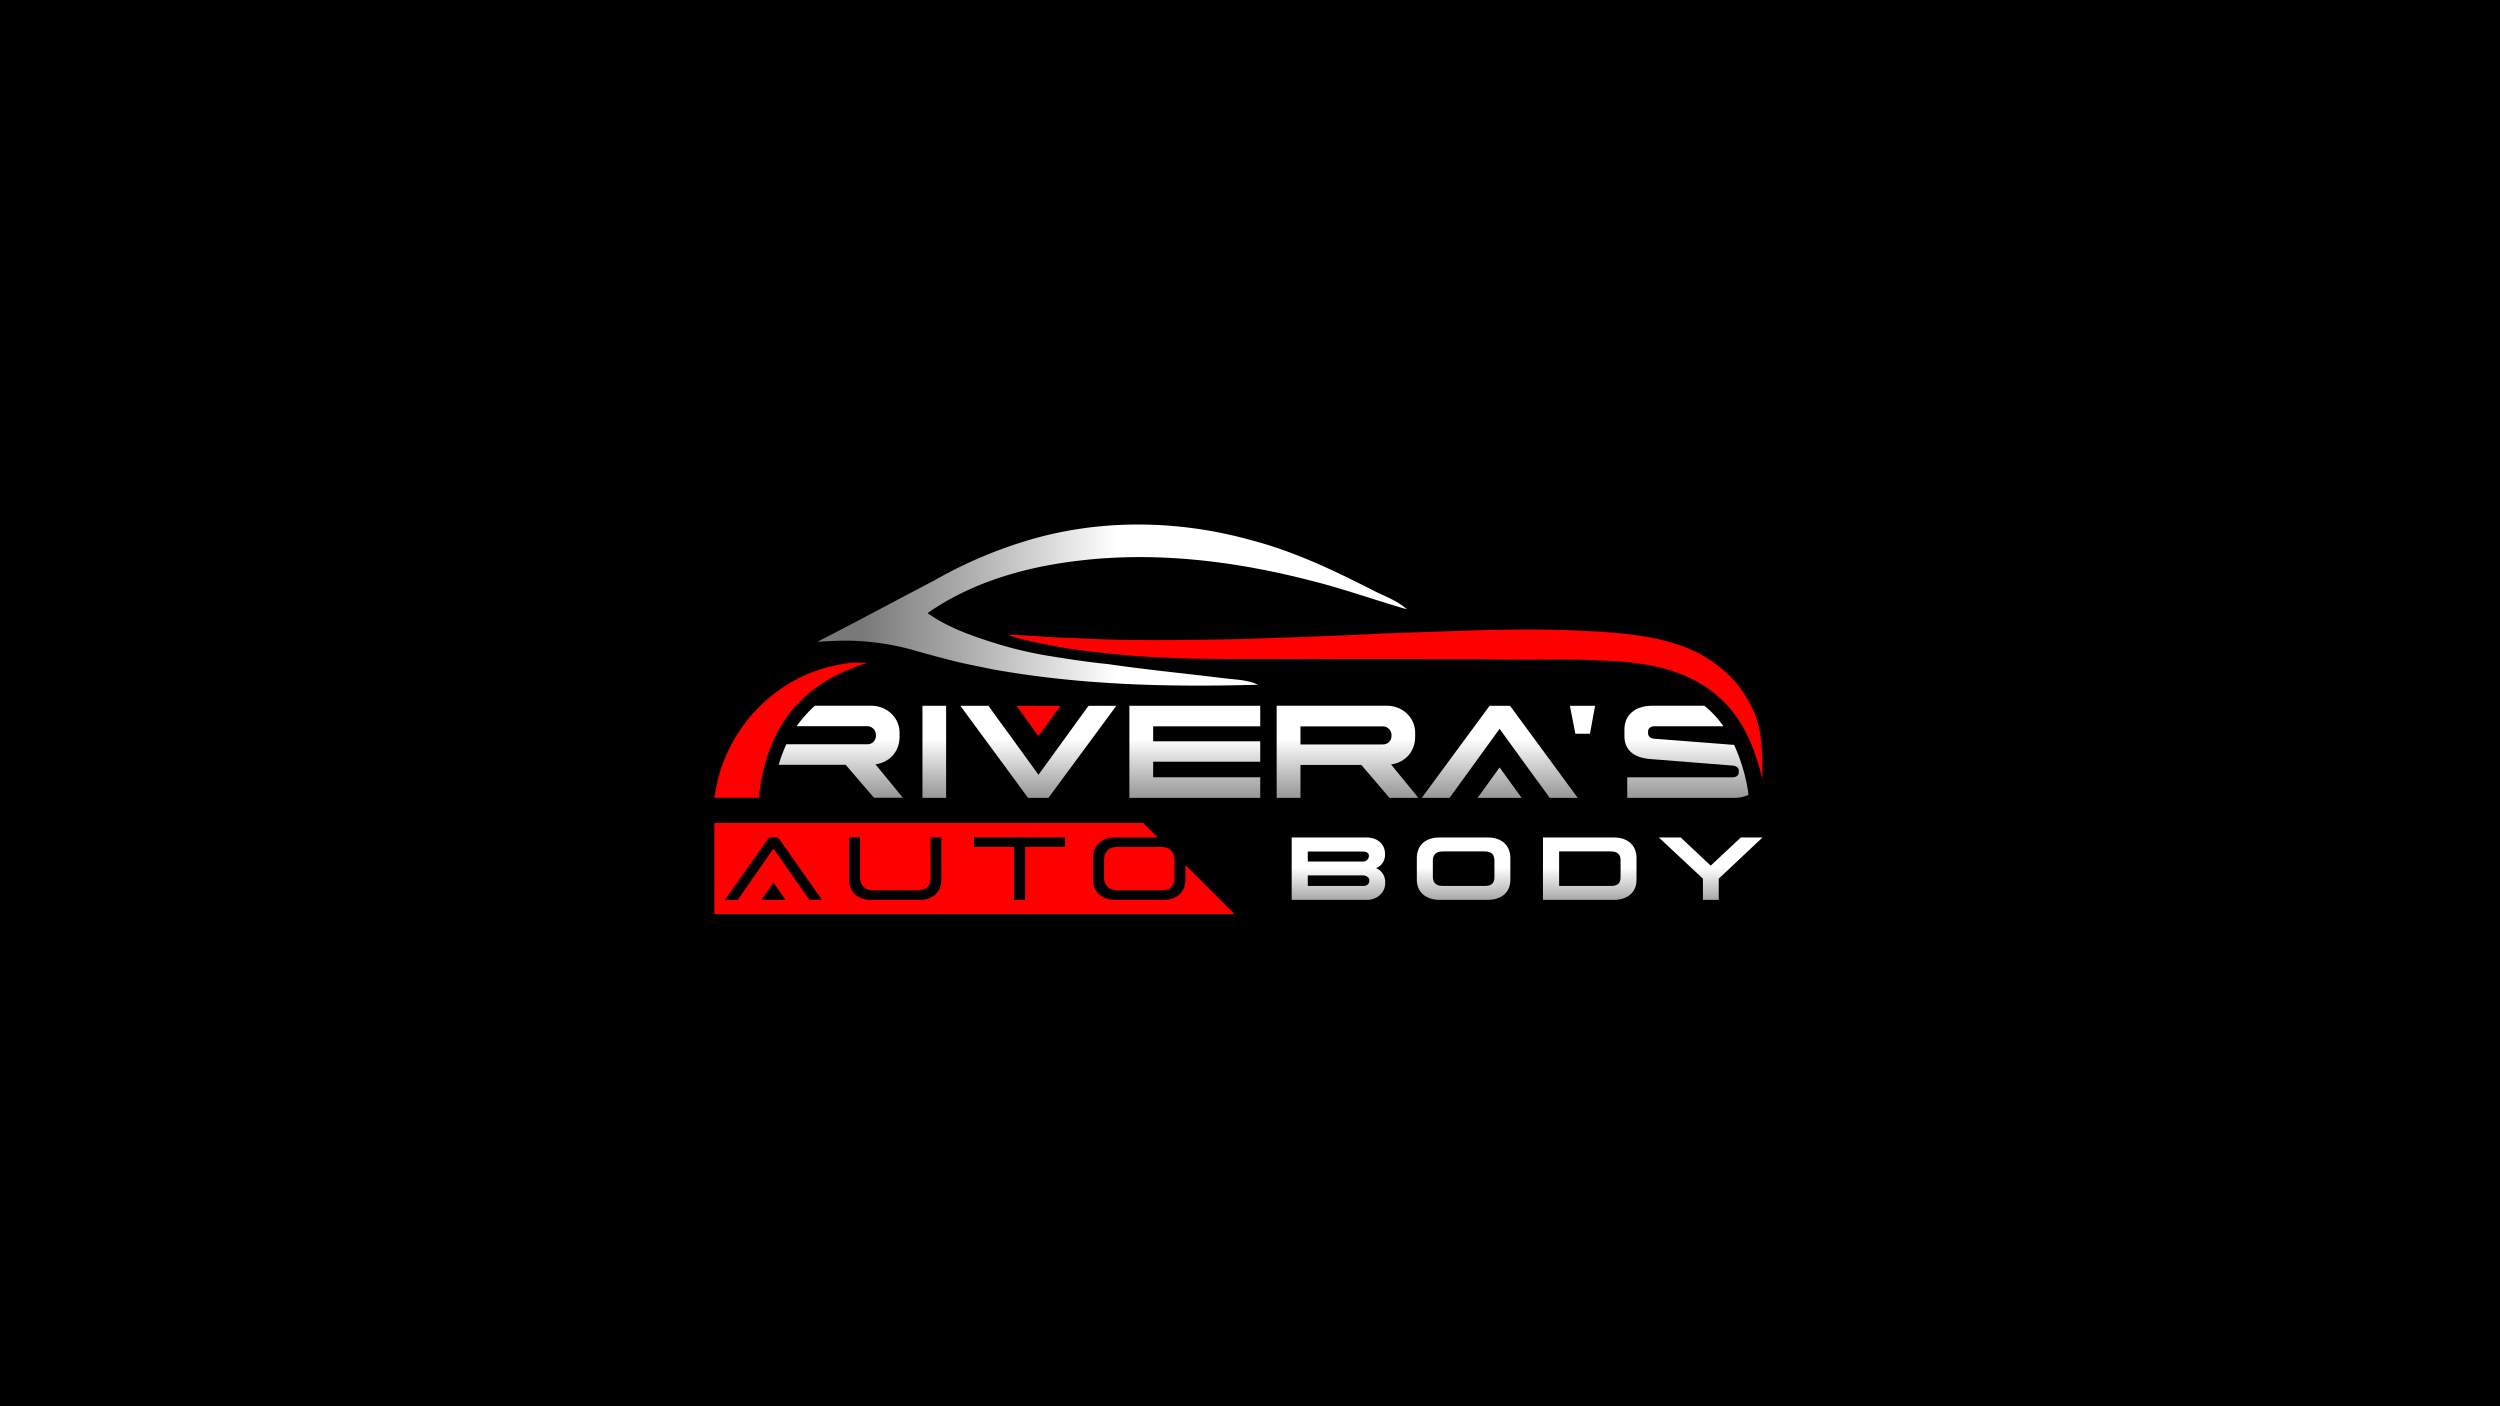 <svg id="Layer_1" data-name="Layer 1" xmlns="http://www.w3.org/2000/svg" xmlns:xlink="http://www.w3.org/1999/xlink" viewBox="0 0 1280 720"><defs><style>.cls-1{fill:url(#linear-gradient);}.cls-2{fill:url(#linear-gradient-2);}.cls-3{fill:url(#linear-gradient-3);}.cls-4{fill:url(#linear-gradient-4);}.cls-5{fill:#fe0000;}.cls-6{fill:url(#linear-gradient-5);}.cls-7{fill:url(#linear-gradient-6);}.cls-8{fill:url(#linear-gradient-7);}.cls-9{fill:url(#linear-gradient-8);}.cls-10{fill:url(#linear-gradient-9);}.cls-11{fill:url(#linear-gradient-10);}.cls-12{fill:url(#linear-gradient-11);}.cls-13{fill:url(#linear-gradient-12);}.cls-14{fill:url(#linear-gradient-13);}.cls-15{fill:url(#linear-gradient-14);}</style><linearGradient id="linear-gradient" x1="685.28" y1="470.74" x2="685.28" y2="425.07" gradientUnits="userSpaceOnUse"><stop offset="0" stop-color="#797979"/><stop offset="0.26" stop-color="#b2b2b2"/><stop offset="0.58" stop-color="#fff"/></linearGradient><linearGradient id="linear-gradient-2" x1="749.36" y1="470.74" x2="749.36" y2="425.07" xlink:href="#linear-gradient"/><linearGradient id="linear-gradient-3" x1="813.95" y1="470.74" x2="813.95" y2="425.07" xlink:href="#linear-gradient"/><linearGradient id="linear-gradient-4" x1="875.87" y1="470.74" x2="875.87" y2="425.07" xlink:href="#linear-gradient"/><linearGradient id="linear-gradient-5" x1="441.31" y1="309.8" x2="666.5" y2="309.8" xlink:href="#linear-gradient"/><linearGradient id="linear-gradient-6" x1="810.23" y1="447.04" x2="810.23" y2="358.87" gradientUnits="userSpaceOnUse"><stop offset="0" stop-color="#797979"/><stop offset="0.19" stop-color="#b2b2b2"/><stop offset="0.43" stop-color="#fff"/></linearGradient><linearGradient id="linear-gradient-7" x1="767.79" y1="417.77" x2="767.79" y2="350.16" xlink:href="#linear-gradient"/><linearGradient id="linear-gradient-8" x1="478.35" y1="417.77" x2="478.35" y2="350.16" xlink:href="#linear-gradient"/><linearGradient id="linear-gradient-9" x1="611.74" y1="417.77" x2="611.74" y2="350.16" xlink:href="#linear-gradient"/><linearGradient id="linear-gradient-10" x1="767.87" y1="417.77" x2="767.87" y2="350.16" xlink:href="#linear-gradient"/><linearGradient id="linear-gradient-11" x1="689.93" y1="417.77" x2="689.93" y2="350.16" xlink:href="#linear-gradient"/><linearGradient id="linear-gradient-12" x1="430.45" y1="417.77" x2="430.45" y2="350.16" xlink:href="#linear-gradient"/><linearGradient id="linear-gradient-13" x1="863.48" y1="417.77" x2="863.48" y2="350.16" xlink:href="#linear-gradient"/><linearGradient id="linear-gradient-14" x1="531.62" y1="417.77" x2="531.62" y2="350.16" xlink:href="#linear-gradient"/></defs><rect width="1280" height="720"/><path class="cls-1" d="M709.22,451.31v.86c0,4.84-4.08,8.56-9.37,8.56H661.34V428.79h38.35c5.61,0,9.43,3.47,9.43,8.31v.71a7.11,7.11,0,0,1-4.59,6.67A7.62,7.62,0,0,1,709.22,451.31Zm-39.63-10.19h28.22a2.94,2.94,0,0,0,3.05-2.7V438c0-1.12-1.07-2-2.9-2H669.59Zm31.48,9.47c0-1.32-1.63-2.39-3.21-2.39H669.59v5.4H698c1.78,0,3.06-1,3.06-2.45Z"/><path class="cls-2" d="M725.42,450.49v-11.2c0-6.52,4.48-10.5,11.56-10.5h24.81c6.93,0,11.51,3.92,11.51,10.5v11.2c0,6.42-4.58,10.24-11.61,10.24H737C730.11,460.73,725.42,456.81,725.42,450.49Zm34.89,3.11c3.42,0,4.84-1.43,4.84-4.59v-8.45c0-3.06-1.53-4.64-5.19-4.64H738.77c-3.67,0-5.15,1.84-5.15,4.64V449c0,3,1.84,4.59,4.79,4.59Z"/><path class="cls-3" d="M790,428.79h36.37c6.93,0,11.52,3.92,11.52,10.5v11.2c0,6.42-4.59,10.24-11.62,10.24H790Zm34.9,24.81c3.41,0,4.84-1.43,4.84-4.59v-8.45c0-3.06-1.48-4.64-5.15-4.64H798.27V453.6Z"/><path class="cls-4" d="M902.39,428.79,880,449.88v10.85h-8.1V449.88l-22.57-21.09h11.21l15.33,14.42,15.43-14.42Z"/><path class="cls-5" d="M606.93,442.87v7.72c0,6.32-4.64,10.14-11.11,10.14h-25c-6.31,0-11.15-3.87-11.15-10.14V439.18c0-6.41,4.53-10.39,11-10.39h22.09l-7.4-7.4H365.75v46.66H632.11Zm-217,17.86L396,451.9l6.18,8.83Zm24.52,0L396,434.45,385.9,449l-3.4,4.89h0l-4.78,6.83h-6.52l22.56-31.94h4.64l22.46,31.94Zm67.51-10.14c0,6.32-4.58,10.14-11.05,10.14h-25c-6.32,0-11.16-3.87-11.16-10.14v-21.8h5.6v20.58c0,4.13,2.75,6.47,6.58,6.47h22.92c4.48,0,6.62-2.24,6.62-6.47l-.05-20.58h5.5Zm63.32-17H524.86v27.1h-5.65v-27.1H498.68v-4.84h46.56Z"/><path class="cls-5" d="M594.4,433.63H572.29c-5.09,0-7,3-7,6.57v9.17c0,4.13,2.75,6.47,6.57,6.47h22.87c4.49,0,6.58-2.24,6.58-6.47V440.2a7.33,7.33,0,0,0-1-3.89l-1.63-1.63A8.07,8.07,0,0,0,594.4,433.63Z"/><path class="cls-6" d="M671.67,297.41c16.42,4.13,32.39,9.85,48.65,14.55-5.36-4.88-12.44-7-18.7-10.42-19.47-9.87-39.34-19.28-60.55-24.84-37.86-10.67-78.82-11.21-116.52.48a230.31,230.31,0,0,0-46.77,20.32c-18.62,9.72-40.56,21.55-59.27,31.07l7.22-.37a130,130,0,0,1,40.52,4.27l.22.06c8.48,2.43,17,4.74,25.56,6.8,5.52,1.23,11.08,2.31,16.63,3.44,44.67,8,90.23,9.11,135.47,7.8-5.85-2.72-12.45-2.57-18.73-3.47-19.34-2.37-38.76-4.25-58-7.07-10.9-1.08-21.74-2.78-32.57-4.57a203.49,203.49,0,0,1-23.4-5.55c-12.68-3.94-25.61-8.22-36.51-16,22.14-15.52,48.88-23.27,75.45-26.6C590.94,282.09,632.22,287.17,671.67,297.41Z"/><path class="cls-5" d="M401.48,351.54a77.18,77.18,0,0,1,36.62-12.33l5.94.2c-13.11,4.08-25.81,10.53-35.29,20.67-12.54,12.93-18.52,30.76-20.18,48.4-7.61,0-15.21,0-22.82,0,.57-3.31,1.09-6.61,1.92-9.86A80.78,80.78,0,0,1,401.48,351.54Z"/><path class="cls-5" d="M709.84,324.25c33.06-.94,66.15-2.92,99.24-1.35,21.54,1.08,44.39,2.36,63.06,12.9a68.93,68.93,0,0,1,15.55,12.45,46.83,46.83,0,0,1,3.32,4,75,75,0,0,1,7.49,13.34c4.18,10.66,3.75,22.18,3.89,33.31-2.92-11.42-6.67-22.89-14-32.79-6.59-9.28-16.53-16.62-27.93-21-12.85-5.09-27.1-6.48-41.06-6.89-12-.68-24-.67-36.08-.41-34.85-.4-69.71-.24-104.57-.32-32.84-.31-65.72.7-98.49-1.7-13.12-1.14-26.25-2.4-39.15-4.77-6.76-1.34-13.56-2.64-20.25-4.3a43.57,43.57,0,0,1-4.81-1.72c10.73.19,21.41,1.45,32.15,1.56,29.52,1.77,59.16,1.16,88.72.61C661.22,326.28,685.55,325.61,709.84,324.25Z"/><polygon class="cls-7" points="806.59 375.67 814.06 375.67 816.69 361.36 803.78 361.36 806.59 375.67"/><polygon class="cls-5" points="520.42 361.36 531.7 376.92 542.98 361.36 520.42 361.36"/><polygon class="cls-8" points="756.51 408.5 779.07 408.5 767.79 392.94 756.51 408.5"/><rect class="cls-9" x="472.3" y="361.36" width="12.11" height="47.14"/><polygon class="cls-10" points="578.24 408.5 645.24 408.5 645.24 397.97 590.42 397.97 590.42 390 645.24 390 645.24 379.55 590.42 379.55 590.42 371.88 645.24 371.88 645.24 361.36 578.24 361.36 578.24 408.5"/><polygon class="cls-11" points="762.68 361.36 727.94 408.5 742.15 408.5 746.91 401.98 767.79 373.16 786.75 399.33 786.82 399.33 793.43 408.5 807.79 408.5 773.13 361.36 762.68 361.36"/><path class="cls-12" d="M724.56,377.15v-2c0-7.67-6.39-13.83-14.66-13.83H653.65V408.5h12.19V391.66H697L711.4,408.5h14.81l-14-17.07C719.75,390.23,724.56,384.66,724.56,377.15Zm-16.77,4H665.84v-9.25h41.95a4.48,4.48,0,0,1,4.66,4.36v.53A4.31,4.31,0,0,1,707.79,381.13Z"/><path class="cls-13" d="M460.57,377.15v-2c0-7.67-6.39-13.83-14.66-13.83H417.25q-1.85,1.63-3.5,3.4l-.08.09a55.77,55.77,0,0,0-5.77,7h35.91a4.48,4.48,0,0,1,4.66,4.36v.53a4.31,4.31,0,0,1-4.66,4.36h-41.2a75.07,75.07,0,0,0-3.94,10.53H433l14.44,16.84h14.81l-14-17.07C455.76,390.23,460.57,384.66,460.57,377.15Z"/><path class="cls-14" d="M895.21,406.68a85.52,85.52,0,0,0-2.84-13.22,90.62,90.62,0,0,0-4.5-12.07l-41.12-3.19c-2.11-.23-2.94-1.58-2.94-2.78v-1c0-1.28,1.13-2.56,3.24-2.56h35.36l-.65-.9-.1-.14a47.1,47.1,0,0,0-9.06-9.48H846.07c-8.72,0-14.36,4.51-14.36,12.33v3.15c0,7.75,5.49,11.21,13.23,11.81L887.27,392c1.73.15,3,1.2,3,2.55v.83c0,1.5-1.13,2.63-3.46,2.63H833.14V408.5H888a17.14,17.14,0,0,0,7.22-1.53Z"/><polygon class="cls-15" points="552.59 367.87 531.7 396.69 512.74 370.53 512.68 370.53 506.06 361.36 491.7 361.36 526.36 408.5 536.81 408.5 571.55 361.36 557.34 361.36 552.59 367.87"/></svg>